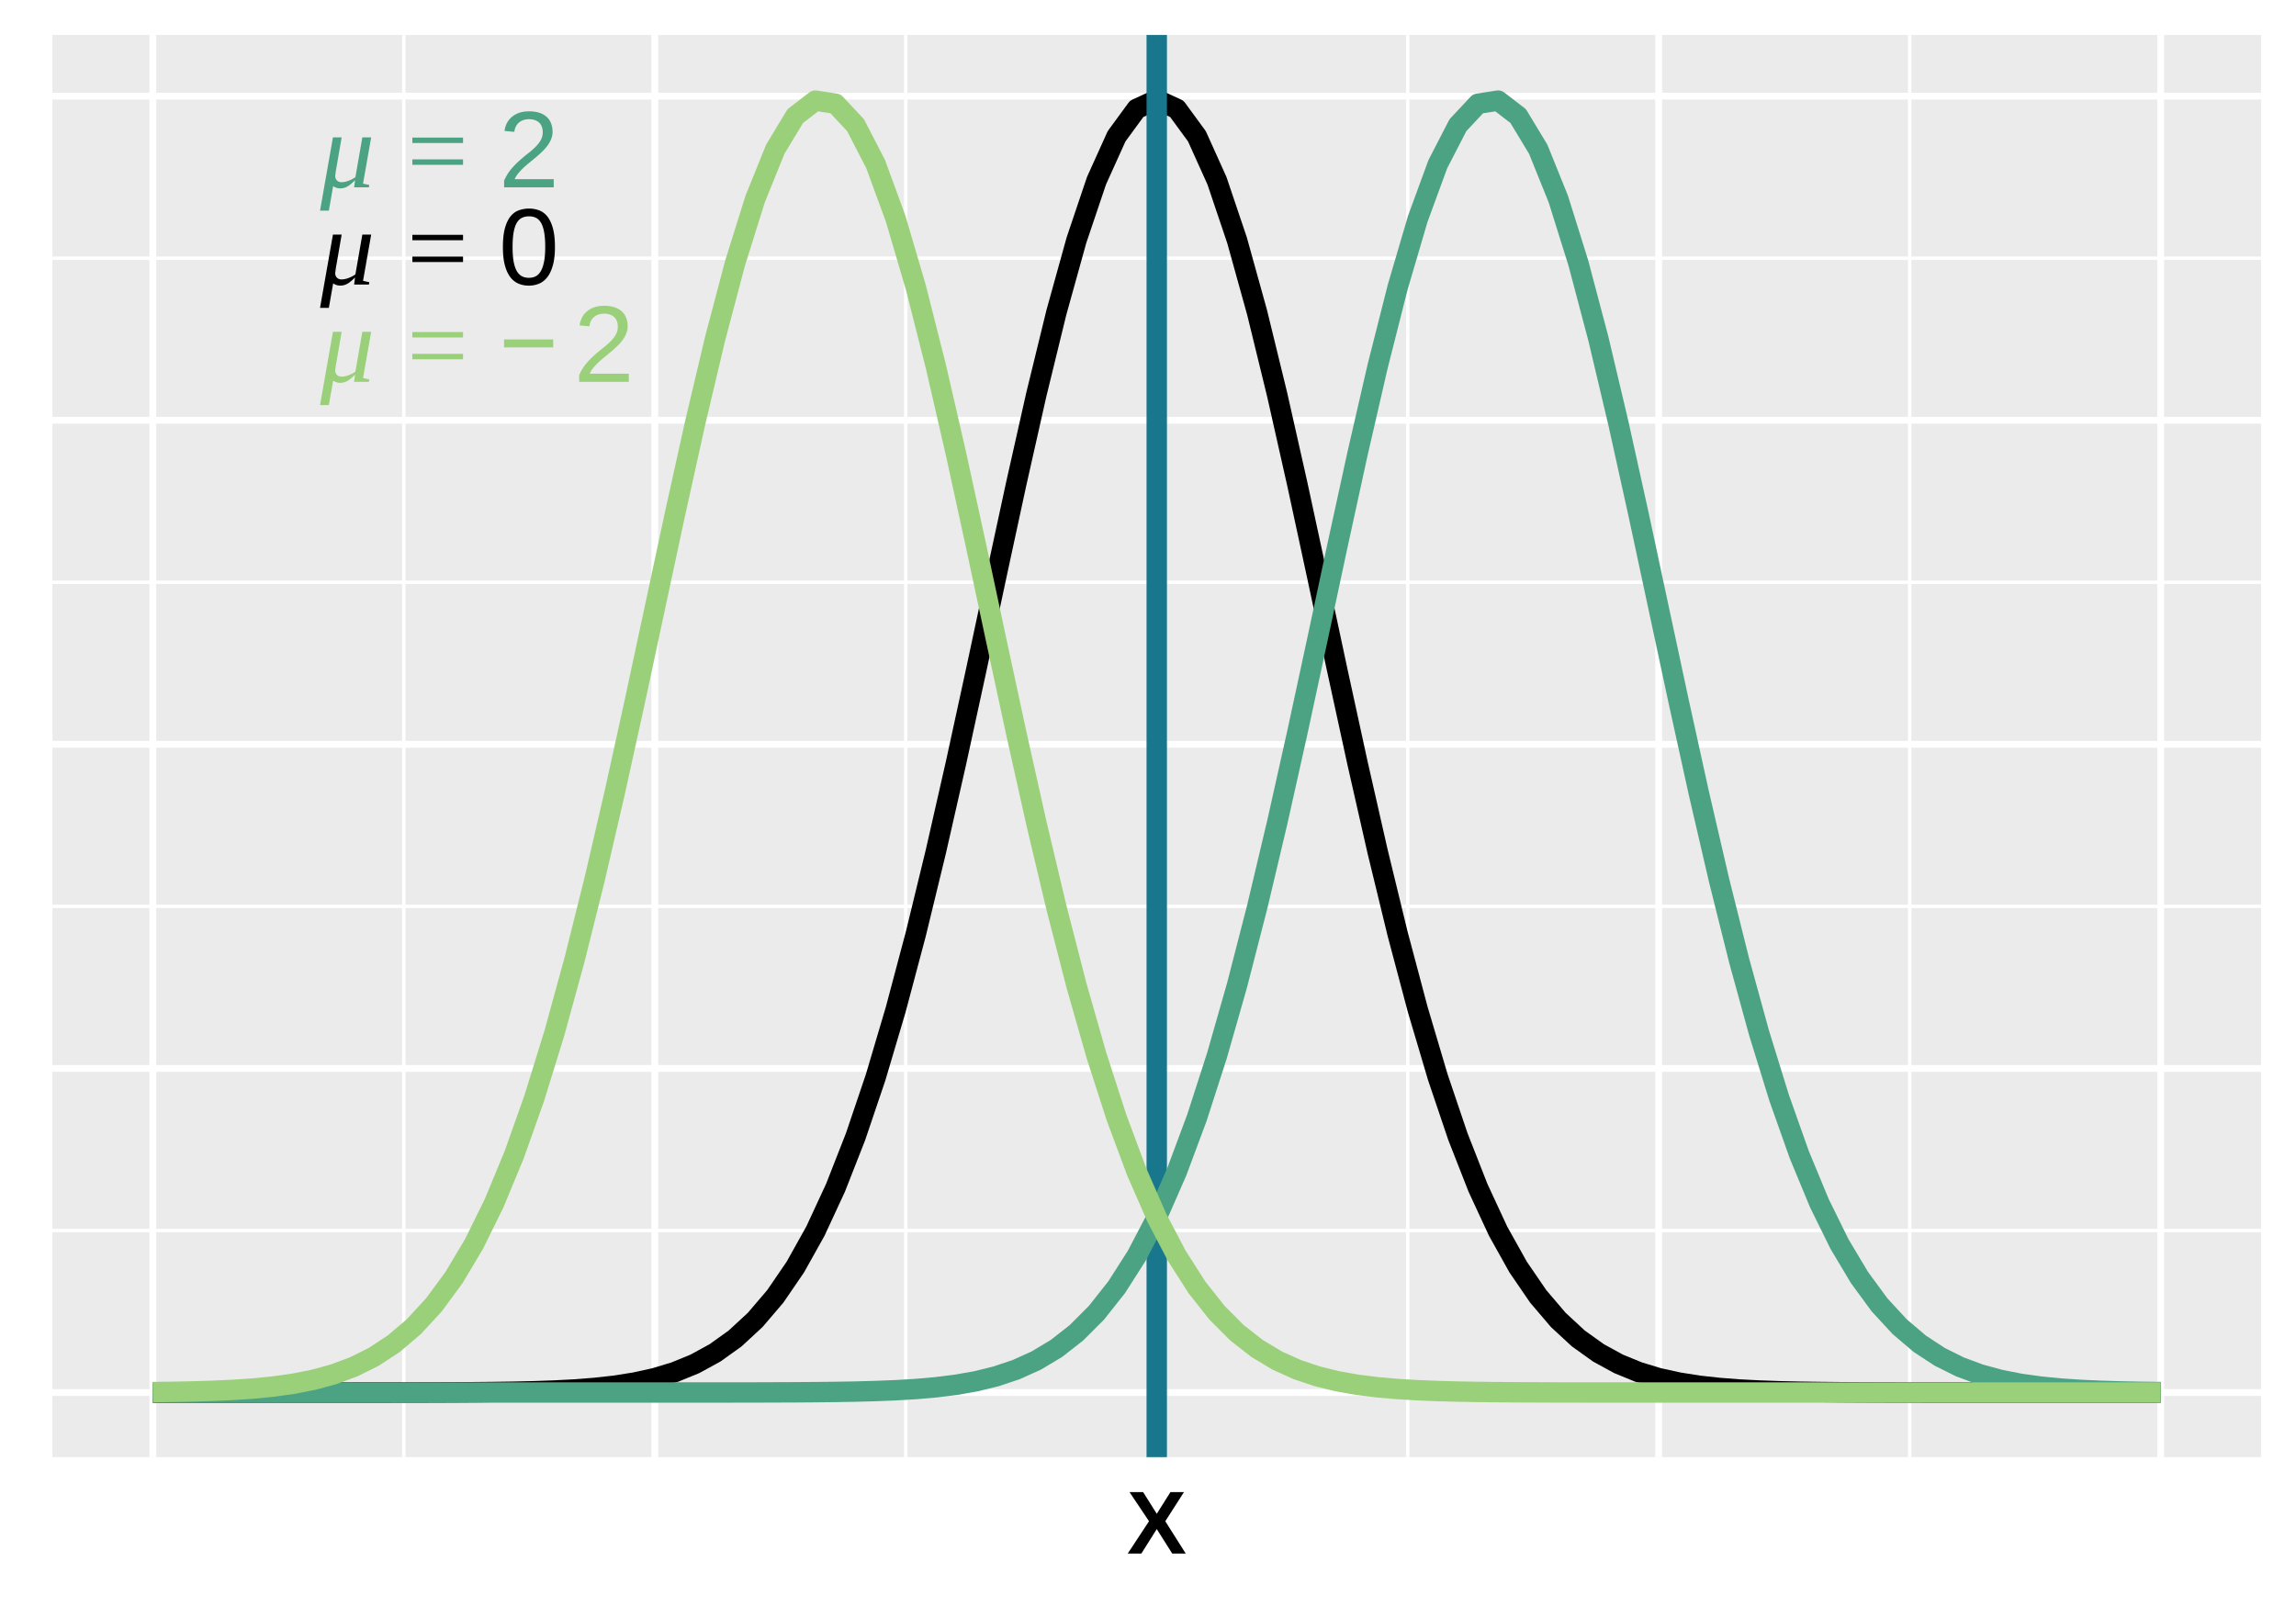 <?xml version="1.0" encoding="UTF-8"?>
<svg xmlns="http://www.w3.org/2000/svg" xmlns:xlink="http://www.w3.org/1999/xlink" width="360pt" height="252pt" viewBox="0 0 360 252" version="1.1">
<defs>
<clipPath id="clip1">
  <path d="M 8.219 5.48 L 354.52 5.48 L 354.52 228.504 L 8.219 228.504 Z M 8.219 5.48 "/>
</clipPath>
<clipPath id="clip2">
  <path d="M 8.219 192 L 354.52 192 L 354.52 194 L 8.219 194 Z M 8.219 192 "/>
</clipPath>
<clipPath id="clip3">
  <path d="M 8.219 141 L 354.52 141 L 354.52 143 L 8.219 143 Z M 8.219 141 "/>
</clipPath>
<clipPath id="clip4">
  <path d="M 8.219 91 L 354.52 91 L 354.52 92 L 8.219 92 Z M 8.219 91 "/>
</clipPath>
<clipPath id="clip5">
  <path d="M 8.219 40 L 354.52 40 L 354.52 41 L 8.219 41 Z M 8.219 40 "/>
</clipPath>
<clipPath id="clip6">
  <path d="M 63 5.48 L 64 5.48 L 64 228.504 L 63 228.504 Z M 63 5.48 "/>
</clipPath>
<clipPath id="clip7">
  <path d="M 141 5.48 L 143 5.48 L 143 228.504 L 141 228.504 Z M 141 5.48 "/>
</clipPath>
<clipPath id="clip8">
  <path d="M 220 5.48 L 221 5.48 L 221 228.504 L 220 228.504 Z M 220 5.48 "/>
</clipPath>
<clipPath id="clip9">
  <path d="M 299 5.48 L 300 5.48 L 300 228.504 L 299 228.504 Z M 299 5.48 "/>
</clipPath>
<clipPath id="clip10">
  <path d="M 8.219 217 L 354.52 217 L 354.52 219 L 8.219 219 Z M 8.219 217 "/>
</clipPath>
<clipPath id="clip11">
  <path d="M 8.219 167 L 354.52 167 L 354.52 169 L 8.219 169 Z M 8.219 167 "/>
</clipPath>
<clipPath id="clip12">
  <path d="M 8.219 116 L 354.52 116 L 354.52 118 L 8.219 118 Z M 8.219 116 "/>
</clipPath>
<clipPath id="clip13">
  <path d="M 8.219 65 L 354.52 65 L 354.52 67 L 8.219 67 Z M 8.219 65 "/>
</clipPath>
<clipPath id="clip14">
  <path d="M 8.219 14 L 354.52 14 L 354.52 16 L 8.219 16 Z M 8.219 14 "/>
</clipPath>
<clipPath id="clip15">
  <path d="M 23 5.48 L 25 5.48 L 25 228.504 L 23 228.504 Z M 23 5.48 "/>
</clipPath>
<clipPath id="clip16">
  <path d="M 102 5.48 L 104 5.48 L 104 228.504 L 102 228.504 Z M 102 5.48 "/>
</clipPath>
<clipPath id="clip17">
  <path d="M 180 5.48 L 182 5.48 L 182 228.504 L 180 228.504 Z M 180 5.48 "/>
</clipPath>
<clipPath id="clip18">
  <path d="M 259 5.48 L 261 5.48 L 261 228.504 L 259 228.504 Z M 259 5.48 "/>
</clipPath>
<clipPath id="clip19">
  <path d="M 338 5.48 L 340 5.48 L 340 228.504 L 338 228.504 Z M 338 5.48 "/>
</clipPath>
<clipPath id="clip20">
  <path d="M 179 5.48 L 183 5.48 L 183 228.504 L 179 228.504 Z M 179 5.48 "/>
</clipPath>
</defs>
<g id="surface289">
<rect x="0" y="0" width="360" height="252" style="fill:rgb(100%,100%,100%);fill-opacity:1;stroke:none;"/>
<rect x="0" y="0" width="360" height="252" style="fill:rgb(100%,100%,100%);fill-opacity:1;stroke:none;"/>
<path style="fill:none;stroke-width:1.067;stroke-linecap:round;stroke-linejoin:round;stroke:rgb(100%,100%,100%);stroke-opacity:1;stroke-miterlimit:10;" d="M 0 252 L 360 252 L 360 0 L 0 0 Z M 0 252 "/>
<g clip-path="url(#clip1)" clip-rule="nonzero">
<path style=" stroke:none;fill-rule:nonzero;fill:rgb(92.157%,92.157%,92.157%);fill-opacity:1;" d="M 8.219 228.504 L 354.52 228.504 L 354.52 5.48 L 8.219 5.48 Z M 8.219 228.504 "/>
</g>
<g clip-path="url(#clip2)" clip-rule="nonzero">
<path style="fill:none;stroke-width:0.533;stroke-linecap:butt;stroke-linejoin:round;stroke:rgb(100%,100%,100%);stroke-opacity:1;stroke-miterlimit:10;" d="M 8.219 192.957 L 354.52 192.957 "/>
</g>
<g clip-path="url(#clip3)" clip-rule="nonzero">
<path style="fill:none;stroke-width:0.533;stroke-linecap:butt;stroke-linejoin:round;stroke:rgb(100%,100%,100%);stroke-opacity:1;stroke-miterlimit:10;" d="M 8.219 142.133 L 354.52 142.133 "/>
</g>
<g clip-path="url(#clip4)" clip-rule="nonzero">
<path style="fill:none;stroke-width:0.533;stroke-linecap:butt;stroke-linejoin:round;stroke:rgb(100%,100%,100%);stroke-opacity:1;stroke-miterlimit:10;" d="M 8.219 91.312 L 354.52 91.312 "/>
</g>
<g clip-path="url(#clip5)" clip-rule="nonzero">
<path style="fill:none;stroke-width:0.533;stroke-linecap:butt;stroke-linejoin:round;stroke:rgb(100%,100%,100%);stroke-opacity:1;stroke-miterlimit:10;" d="M 8.219 40.492 L 354.52 40.492 "/>
</g>
<g clip-path="url(#clip6)" clip-rule="nonzero">
<path style="fill:none;stroke-width:0.533;stroke-linecap:butt;stroke-linejoin:round;stroke:rgb(100%,100%,100%);stroke-opacity:1;stroke-miterlimit:10;" d="M 63.312 228.504 L 63.312 5.48 "/>
</g>
<g clip-path="url(#clip7)" clip-rule="nonzero">
<path style="fill:none;stroke-width:0.533;stroke-linecap:butt;stroke-linejoin:round;stroke:rgb(100%,100%,100%);stroke-opacity:1;stroke-miterlimit:10;" d="M 142.016 228.504 L 142.016 5.48 "/>
</g>
<g clip-path="url(#clip8)" clip-rule="nonzero">
<path style="fill:none;stroke-width:0.533;stroke-linecap:butt;stroke-linejoin:round;stroke:rgb(100%,100%,100%);stroke-opacity:1;stroke-miterlimit:10;" d="M 220.723 228.504 L 220.723 5.48 "/>
</g>
<g clip-path="url(#clip9)" clip-rule="nonzero">
<path style="fill:none;stroke-width:0.533;stroke-linecap:butt;stroke-linejoin:round;stroke:rgb(100%,100%,100%);stroke-opacity:1;stroke-miterlimit:10;" d="M 299.426 228.504 L 299.426 5.48 "/>
</g>
<g clip-path="url(#clip10)" clip-rule="nonzero">
<path style="fill:none;stroke-width:1.067;stroke-linecap:butt;stroke-linejoin:round;stroke:rgb(100%,100%,100%);stroke-opacity:1;stroke-miterlimit:10;" d="M 8.219 218.367 L 354.52 218.367 "/>
</g>
<g clip-path="url(#clip11)" clip-rule="nonzero">
<path style="fill:none;stroke-width:1.067;stroke-linecap:butt;stroke-linejoin:round;stroke:rgb(100%,100%,100%);stroke-opacity:1;stroke-miterlimit:10;" d="M 8.219 167.543 L 354.52 167.543 "/>
</g>
<g clip-path="url(#clip12)" clip-rule="nonzero">
<path style="fill:none;stroke-width:1.067;stroke-linecap:butt;stroke-linejoin:round;stroke:rgb(100%,100%,100%);stroke-opacity:1;stroke-miterlimit:10;" d="M 8.219 116.723 L 354.52 116.723 "/>
</g>
<g clip-path="url(#clip13)" clip-rule="nonzero">
<path style="fill:none;stroke-width:1.067;stroke-linecap:butt;stroke-linejoin:round;stroke:rgb(100%,100%,100%);stroke-opacity:1;stroke-miterlimit:10;" d="M 8.219 65.902 L 354.52 65.902 "/>
</g>
<g clip-path="url(#clip14)" clip-rule="nonzero">
<path style="fill:none;stroke-width:1.067;stroke-linecap:butt;stroke-linejoin:round;stroke:rgb(100%,100%,100%);stroke-opacity:1;stroke-miterlimit:10;" d="M 8.219 15.078 L 354.52 15.078 "/>
</g>
<g clip-path="url(#clip15)" clip-rule="nonzero">
<path style="fill:none;stroke-width:1.067;stroke-linecap:butt;stroke-linejoin:round;stroke:rgb(100%,100%,100%);stroke-opacity:1;stroke-miterlimit:10;" d="M 23.961 228.504 L 23.961 5.48 "/>
</g>
<g clip-path="url(#clip16)" clip-rule="nonzero">
<path style="fill:none;stroke-width:1.067;stroke-linecap:butt;stroke-linejoin:round;stroke:rgb(100%,100%,100%);stroke-opacity:1;stroke-miterlimit:10;" d="M 102.664 228.504 L 102.664 5.48 "/>
</g>
<g clip-path="url(#clip17)" clip-rule="nonzero">
<path style="fill:none;stroke-width:1.067;stroke-linecap:butt;stroke-linejoin:round;stroke:rgb(100%,100%,100%);stroke-opacity:1;stroke-miterlimit:10;" d="M 181.371 228.504 L 181.371 5.48 "/>
</g>
<g clip-path="url(#clip18)" clip-rule="nonzero">
<path style="fill:none;stroke-width:1.067;stroke-linecap:butt;stroke-linejoin:round;stroke:rgb(100%,100%,100%);stroke-opacity:1;stroke-miterlimit:10;" d="M 260.074 228.504 L 260.074 5.48 "/>
</g>
<g clip-path="url(#clip19)" clip-rule="nonzero">
<path style="fill:none;stroke-width:1.067;stroke-linecap:butt;stroke-linejoin:round;stroke:rgb(100%,100%,100%);stroke-opacity:1;stroke-miterlimit:10;" d="M 338.781 228.504 L 338.781 5.48 "/>
</g>
<path style="fill:none;stroke-width:3.201;stroke-linecap:butt;stroke-linejoin:round;stroke:rgb(0%,0%,0%);stroke-opacity:1;stroke-miterlimit:10;" d="M 23.961 218.367 L 52.293 218.367 L 55.441 218.363 L 58.59 218.363 L 64.887 218.355 L 68.035 218.348 L 71.184 218.336 L 74.332 218.316 L 77.48 218.285 L 80.629 218.238 L 83.777 218.168 L 86.926 218.055 L 90.07 217.891 L 93.219 217.648 L 96.367 217.301 L 99.516 216.805 L 102.664 216.113 L 105.812 215.16 L 108.961 213.871 L 112.109 212.148 L 115.258 209.895 L 118.406 206.984 L 121.555 203.297 L 124.703 198.695 L 127.852 193.059 L 131 186.27 L 134.148 178.242 L 137.297 168.926 L 140.441 158.316 L 143.59 146.473 L 146.738 133.527 L 149.887 119.676 L 153.035 105.211 L 156.184 90.477 L 159.332 75.891 L 162.48 61.91 L 165.629 49.016 L 168.777 37.68 L 171.926 28.34 L 175.074 21.371 L 178.223 17.07 L 181.371 15.617 L 184.52 17.07 L 187.668 21.371 L 190.812 28.34 L 193.961 37.68 L 197.109 49.016 L 200.258 61.91 L 203.406 75.891 L 206.555 90.477 L 209.703 105.211 L 212.852 119.676 L 216 133.527 L 219.148 146.473 L 222.297 158.316 L 225.445 168.926 L 228.594 178.242 L 231.742 186.27 L 234.891 193.059 L 238.039 198.695 L 241.188 203.297 L 244.332 206.984 L 247.48 209.895 L 250.629 212.148 L 253.777 213.871 L 256.926 215.16 L 260.074 216.113 L 263.223 216.805 L 266.371 217.301 L 269.52 217.648 L 272.668 217.891 L 275.816 218.055 L 278.965 218.168 L 282.113 218.238 L 285.262 218.285 L 288.41 218.316 L 291.559 218.336 L 294.703 218.348 L 297.852 218.355 L 304.148 218.363 L 307.297 218.363 L 310.445 218.367 L 338.781 218.367 "/>
<g clip-path="url(#clip20)" clip-rule="nonzero">
<path style="fill:none;stroke-width:3.201;stroke-linecap:butt;stroke-linejoin:round;stroke:rgb(9.412%,46.667%,54.902%);stroke-opacity:1;stroke-miterlimit:10;" d="M 181.371 228.504 L 181.371 5.48 "/>
</g>
<path style="fill:none;stroke-width:3.201;stroke-linecap:butt;stroke-linejoin:round;stroke:rgb(29.804%,63.922%,51.765%);stroke-opacity:1;stroke-miterlimit:10;" d="M 23.961 218.367 L 102.664 218.367 L 105.812 218.363 L 112.109 218.363 L 118.406 218.355 L 124.703 218.332 L 127.852 218.309 L 131 218.273 L 134.148 218.219 L 137.297 218.133 L 140.441 218.008 L 143.59 217.82 L 146.738 217.547 L 149.887 217.156 L 153.035 216.602 L 156.184 215.828 L 159.332 214.773 L 162.48 213.352 L 165.629 211.465 L 168.777 209.004 L 171.926 205.848 L 175.074 201.871 L 178.223 196.938 L 181.371 190.926 L 184.52 183.734 L 187.668 175.281 L 190.812 165.531 L 193.961 154.5 L 197.109 142.273 L 200.258 128.996 L 203.406 114.906 L 206.555 100.309 L 209.703 85.574 L 212.852 71.141 L 216 57.469 L 219.148 45.039 L 222.297 34.324 L 225.445 25.738 L 228.594 19.633 L 231.742 16.266 L 234.891 15.777 L 238.039 18.195 L 241.188 23.41 L 244.332 31.203 L 247.48 41.258 L 250.629 53.164 L 253.777 66.473 L 256.926 80.707 L 263.223 110.082 L 266.371 124.379 L 269.52 137.953 L 272.668 150.551 L 275.816 161.996 L 278.965 172.176 L 282.113 181.059 L 285.262 188.664 L 288.41 195.059 L 291.559 200.336 L 294.703 204.621 L 297.852 208.035 L 301 210.715 L 304.148 212.777 L 307.297 214.344 L 310.445 215.512 L 313.594 216.371 L 316.742 216.992 L 319.891 217.43 L 323.039 217.742 L 326.188 217.953 L 329.336 218.098 L 332.484 218.195 L 335.633 218.258 L 338.781 218.297 "/>
<path style="fill:none;stroke-width:3.201;stroke-linecap:butt;stroke-linejoin:round;stroke:rgb(60.392%,81.569%,47.451%);stroke-opacity:1;stroke-miterlimit:10;" d="M 23.961 218.297 L 27.109 218.258 L 30.258 218.195 L 33.406 218.098 L 36.555 217.953 L 39.699 217.742 L 42.848 217.43 L 45.996 216.992 L 49.145 216.371 L 52.293 215.512 L 55.441 214.344 L 58.59 212.777 L 61.738 210.715 L 64.887 208.035 L 68.035 204.621 L 71.184 200.336 L 74.332 195.059 L 77.48 188.664 L 80.629 181.059 L 83.777 172.176 L 86.926 161.996 L 90.07 150.551 L 93.219 137.953 L 96.367 124.379 L 99.516 110.082 L 105.812 80.707 L 108.961 66.473 L 112.109 53.164 L 115.258 41.258 L 118.406 31.203 L 121.555 23.41 L 124.703 18.195 L 127.852 15.777 L 131 16.266 L 134.148 19.633 L 137.297 25.738 L 140.441 34.324 L 143.59 45.039 L 146.738 57.469 L 149.887 71.141 L 153.035 85.574 L 156.184 100.309 L 159.332 114.906 L 162.48 128.996 L 165.629 142.273 L 168.777 154.5 L 171.926 165.531 L 175.074 175.281 L 178.223 183.734 L 181.371 190.926 L 184.52 196.938 L 187.668 201.871 L 190.812 205.848 L 193.961 209.004 L 197.109 211.465 L 200.258 213.352 L 203.406 214.773 L 206.555 215.828 L 209.703 216.602 L 212.852 217.156 L 216 217.547 L 219.148 217.82 L 222.297 218.008 L 225.445 218.133 L 228.594 218.219 L 231.742 218.273 L 234.891 218.309 L 238.039 218.332 L 241.188 218.344 L 244.332 218.355 L 250.629 218.363 L 256.926 218.363 L 260.074 218.367 L 338.781 218.367 "/>
<path style=" stroke:none;fill-rule:nonzero;fill:rgb(60.392%,81.569%,47.451%);fill-opacity:1;" d="M 52.203 52.035 L 53.57 52.035 L 52.77 56.672 L 52.762 56.727 L 52.754 56.758 L 52.75 56.789 L 52.727 56.895 L 52.703 57.012 L 52.699 57.055 L 52.691 57.098 L 52.684 57.137 L 52.676 57.18 L 52.672 57.223 L 52.656 57.309 L 52.652 57.352 L 52.637 57.438 L 52.629 57.523 L 52.621 57.566 L 52.617 57.605 L 52.613 57.648 L 52.609 57.688 L 52.602 57.727 L 52.598 57.77 L 52.594 57.809 L 52.586 57.848 L 52.582 57.883 L 52.578 57.914 L 52.574 57.949 L 52.57 57.977 L 52.57 58.008 L 52.566 58.031 L 52.566 58.059 L 52.562 58.082 L 52.562 58.16 L 52.566 58.195 L 52.57 58.234 L 52.578 58.305 L 52.586 58.344 L 52.594 58.379 L 52.605 58.41 L 52.629 58.48 L 52.645 58.512 L 52.656 58.543 L 52.676 58.578 L 52.691 58.605 L 52.73 58.668 L 52.75 58.695 L 52.773 58.727 L 52.82 58.781 L 52.848 58.805 L 52.875 58.832 L 52.902 58.855 L 52.93 58.875 L 52.961 58.898 L 53.023 58.938 L 53.059 58.957 L 53.129 58.988 L 53.168 59.004 L 53.203 59.016 L 53.242 59.027 L 53.281 59.035 L 53.324 59.043 L 53.363 59.051 L 53.492 59.062 L 53.641 59.062 L 53.746 59.055 L 53.852 59.043 L 53.961 59.027 L 54.07 59.008 L 54.18 58.984 L 54.289 58.957 L 54.402 58.926 L 54.629 58.848 L 54.746 58.801 L 54.859 58.754 L 55.086 58.652 L 55.195 58.598 L 55.305 58.539 L 55.516 58.414 L 55.621 58.348 L 55.723 58.277 L 56.812 52.035 L 58.199 52.035 L 56.922 59.289 L 57.906 59.496 L 57.84 59.871 L 55.523 59.871 L 55.672 58.754 L 55.609 58.816 L 55.484 58.934 L 55.426 58.992 L 55.367 59.047 L 55.305 59.102 L 55.25 59.152 L 55.191 59.207 L 55.137 59.254 L 55.078 59.305 L 55.023 59.352 L 54.859 59.48 L 54.805 59.52 L 54.75 59.562 L 54.695 59.598 L 54.641 59.637 L 54.586 59.672 L 54.422 59.766 L 54.312 59.82 L 54.258 59.844 L 54.199 59.867 L 54.145 59.891 L 54.086 59.91 L 54.031 59.93 L 53.914 59.961 L 53.852 59.977 L 53.727 60 L 53.602 60.016 L 53.535 60.023 L 53.469 60.027 L 53.398 60.027 L 53.328 60.031 L 53.262 60.027 L 53.195 60.027 L 53.133 60.02 L 53.066 60.016 L 53.008 60.004 L 52.945 59.992 L 52.887 59.98 L 52.832 59.965 L 52.773 59.949 L 52.723 59.93 L 52.668 59.91 L 52.617 59.891 L 52.465 59.82 L 52.371 59.766 L 52.324 59.734 L 52.238 59.672 L 51.562 63.523 L 50.18 63.523 Z M 52.203 52.035 "/>
<path style=" stroke:none;fill-rule:nonzero;fill:rgb(60.392%,81.569%,47.451%);fill-opacity:1;" d="M 72.602 55.488 L 72.602 56.336 L 64.656 56.336 L 64.656 55.488 Z M 72.602 52.07 L 72.602 52.918 L 64.656 52.918 L 64.656 52.07 Z M 72.602 52.07 "/>
<path style=" stroke:none;fill-rule:nonzero;fill:rgb(60.392%,81.569%,47.451%);fill-opacity:1;" d="M 79.035 54.477 L 79.035 53.227 L 86.738 53.227 L 86.738 54.477 Z M 79.035 54.477 "/>
<path style=" stroke:none;fill-rule:nonzero;fill:rgb(60.392%,81.569%,47.451%);fill-opacity:1;" d="M 90.816 59.871 L 90.816 58.812 L 90.902 58.621 L 90.992 58.434 L 91.086 58.25 L 91.188 58.07 L 91.289 57.895 L 91.391 57.727 L 91.5 57.562 L 91.613 57.402 L 91.73 57.246 L 91.852 57.094 L 91.973 56.945 L 92.098 56.801 L 92.227 56.66 L 92.352 56.52 L 92.48 56.383 L 92.609 56.25 L 92.742 56.117 L 93.008 55.867 L 93.141 55.746 L 93.277 55.625 L 93.41 55.504 L 93.547 55.387 L 93.945 55.047 L 94.078 54.938 L 94.211 54.832 L 94.344 54.723 L 94.477 54.621 L 94.609 54.516 L 94.738 54.414 L 94.863 54.309 L 94.988 54.207 L 95.109 54.102 L 95.227 54 L 95.344 53.895 L 95.457 53.793 L 95.566 53.691 L 95.676 53.586 L 95.883 53.379 L 95.977 53.273 L 96.07 53.164 L 96.156 53.059 L 96.242 52.949 L 96.32 52.84 L 96.395 52.727 L 96.469 52.617 L 96.535 52.504 L 96.598 52.387 L 96.656 52.27 L 96.703 52.148 L 96.746 52.023 L 96.785 51.898 L 96.816 51.77 L 96.84 51.637 L 96.855 51.5 L 96.863 51.359 L 96.867 51.219 L 96.867 51.121 L 96.863 51.023 L 96.855 50.93 L 96.832 50.75 L 96.793 50.578 L 96.773 50.5 L 96.746 50.418 L 96.719 50.344 L 96.688 50.27 L 96.652 50.195 L 96.617 50.125 L 96.578 50.059 L 96.535 49.992 L 96.441 49.867 L 96.391 49.809 L 96.34 49.754 L 96.285 49.703 L 96.227 49.652 L 96.168 49.605 L 96.105 49.559 L 96.039 49.516 L 95.973 49.477 L 95.832 49.406 L 95.758 49.375 L 95.68 49.344 L 95.602 49.316 L 95.523 49.293 L 95.441 49.27 L 95.359 49.25 L 95.188 49.219 L 95.008 49.195 L 94.727 49.184 L 94.547 49.191 L 94.461 49.195 L 94.375 49.203 L 94.289 49.215 L 94.203 49.23 L 94.121 49.246 L 93.957 49.285 L 93.875 49.309 L 93.797 49.336 L 93.723 49.363 L 93.648 49.395 L 93.574 49.43 L 93.504 49.465 L 93.434 49.504 L 93.301 49.59 L 93.176 49.684 L 93.113 49.734 L 93.055 49.789 L 92.945 49.906 L 92.895 49.965 L 92.844 50.031 L 92.75 50.164 L 92.707 50.238 L 92.668 50.309 L 92.629 50.387 L 92.594 50.461 L 92.562 50.543 L 92.508 50.707 L 92.484 50.797 L 92.445 50.977 L 92.43 51.07 L 92.418 51.168 L 90.883 51.027 L 90.898 50.902 L 90.945 50.652 L 90.977 50.531 L 91.008 50.414 L 91.047 50.293 L 91.086 50.176 L 91.18 49.949 L 91.234 49.836 L 91.289 49.727 L 91.352 49.617 L 91.418 49.512 L 91.488 49.41 L 91.559 49.312 L 91.637 49.215 L 91.719 49.121 L 91.805 49.031 L 91.992 48.859 L 92.09 48.777 L 92.191 48.695 L 92.301 48.621 L 92.41 48.551 L 92.523 48.48 L 92.641 48.414 L 92.762 48.355 L 92.887 48.297 L 93.016 48.242 L 93.148 48.191 L 93.289 48.148 L 93.434 48.105 L 93.578 48.07 L 93.73 48.039 L 93.887 48.012 L 94.047 47.988 L 94.211 47.973 L 94.379 47.961 L 94.551 47.953 L 94.898 47.953 L 95.234 47.969 L 95.395 47.984 L 95.555 48.004 L 95.707 48.027 L 95.855 48.055 L 96.004 48.086 L 96.145 48.121 L 96.285 48.16 L 96.418 48.203 L 96.551 48.25 L 96.676 48.301 L 96.797 48.359 L 96.914 48.418 L 97.027 48.48 L 97.137 48.551 L 97.238 48.621 L 97.34 48.695 L 97.527 48.859 L 97.617 48.949 L 97.699 49.039 L 97.777 49.133 L 97.855 49.234 L 97.926 49.336 L 97.988 49.441 L 98.051 49.551 L 98.109 49.668 L 98.16 49.785 L 98.207 49.906 L 98.25 50.031 L 98.289 50.16 L 98.32 50.293 L 98.348 50.43 L 98.371 50.57 L 98.387 50.715 L 98.398 50.863 L 98.406 51.016 L 98.41 51.168 L 98.402 51.402 L 98.391 51.52 L 98.375 51.633 L 98.355 51.746 L 98.332 51.859 L 98.305 51.969 L 98.234 52.188 L 98.195 52.293 L 98.148 52.398 L 98.105 52.504 L 98.004 52.715 L 97.949 52.816 L 97.891 52.918 L 97.828 53.016 L 97.766 53.117 L 97.625 53.312 L 97.555 53.406 L 97.48 53.504 L 97.406 53.598 L 97.328 53.691 L 97.164 53.879 L 97.078 53.973 L 96.992 54.062 L 96.902 54.156 L 96.621 54.426 L 96.527 54.512 L 96.332 54.691 L 96.234 54.777 L 96.137 54.867 L 96.035 54.953 L 95.938 55.043 L 95.734 55.215 L 95.629 55.297 L 95.324 55.555 L 95.223 55.637 L 95.117 55.723 L 94.914 55.895 L 94.809 55.98 L 94.605 56.145 L 94.504 56.23 L 94.406 56.312 L 94.309 56.398 L 94.211 56.48 L 94.113 56.566 L 94.02 56.652 L 93.926 56.734 L 93.832 56.82 L 93.746 56.906 L 93.656 56.992 L 93.57 57.078 L 93.406 57.25 L 93.25 57.422 L 93.172 57.512 L 93.098 57.598 L 93.023 57.688 L 92.957 57.773 L 92.887 57.863 L 92.824 57.953 L 92.766 58.039 L 92.707 58.133 L 92.652 58.223 L 92.602 58.316 L 92.555 58.406 L 92.508 58.5 L 92.465 58.598 L 98.594 58.598 L 98.594 59.871 Z M 90.816 59.871 "/>
<path style=" stroke:none;fill-rule:nonzero;fill:rgb(0%,0%,0%);fill-opacity:1;" d="M 52.203 36.789 L 53.57 36.789 L 52.77 41.426 L 52.762 41.48 L 52.754 41.512 L 52.75 41.543 L 52.742 41.574 L 52.734 41.609 L 52.727 41.648 L 52.719 41.684 L 52.711 41.727 L 52.703 41.766 L 52.699 41.809 L 52.691 41.848 L 52.676 41.934 L 52.672 41.977 L 52.656 42.062 L 52.652 42.105 L 52.637 42.191 L 52.629 42.277 L 52.621 42.32 L 52.617 42.359 L 52.613 42.402 L 52.609 42.441 L 52.602 42.48 L 52.598 42.523 L 52.594 42.562 L 52.586 42.598 L 52.582 42.637 L 52.57 42.73 L 52.57 42.758 L 52.566 42.785 L 52.566 42.812 L 52.562 42.832 L 52.562 42.914 L 52.566 42.949 L 52.57 42.988 L 52.578 43.059 L 52.594 43.129 L 52.629 43.234 L 52.645 43.266 L 52.656 43.297 L 52.676 43.328 L 52.691 43.359 L 52.73 43.422 L 52.75 43.449 L 52.82 43.531 L 52.848 43.559 L 52.875 43.582 L 52.902 43.609 L 52.93 43.629 L 52.961 43.652 L 53.023 43.691 L 53.059 43.707 L 53.094 43.727 L 53.129 43.742 L 53.168 43.754 L 53.203 43.77 L 53.242 43.781 L 53.281 43.789 L 53.324 43.797 L 53.363 43.805 L 53.492 43.816 L 53.539 43.816 L 53.641 43.812 L 53.746 43.809 L 53.852 43.797 L 53.961 43.781 L 54.07 43.762 L 54.18 43.738 L 54.289 43.711 L 54.516 43.641 L 54.629 43.598 L 54.746 43.555 L 54.859 43.508 L 55.086 43.406 L 55.195 43.348 L 55.305 43.293 L 55.516 43.168 L 55.621 43.102 L 55.723 43.031 L 56.812 36.789 L 58.199 36.789 L 56.922 44.043 L 57.906 44.25 L 57.84 44.625 L 55.523 44.625 L 55.672 43.508 L 55.609 43.57 L 55.484 43.688 L 55.426 43.742 L 55.367 43.801 L 55.305 43.855 L 55.25 43.906 L 55.191 43.957 L 55.137 44.008 L 55.078 44.059 L 55.023 44.105 L 54.859 44.234 L 54.641 44.391 L 54.586 44.426 L 54.422 44.52 L 54.312 44.574 L 54.258 44.598 L 54.199 44.621 L 54.145 44.645 L 54.086 44.664 L 54.031 44.684 L 53.914 44.715 L 53.852 44.73 L 53.727 44.754 L 53.602 44.77 L 53.535 44.777 L 53.469 44.781 L 53.262 44.781 L 53.195 44.777 L 53.133 44.773 L 53.066 44.766 L 53.008 44.758 L 52.945 44.746 L 52.887 44.734 L 52.832 44.719 L 52.773 44.703 L 52.723 44.684 L 52.668 44.664 L 52.617 44.645 L 52.465 44.574 L 52.371 44.52 L 52.324 44.488 L 52.238 44.426 L 51.562 48.277 L 50.18 48.277 Z M 52.203 36.789 "/>
<path style=" stroke:none;fill-rule:nonzero;fill:rgb(0%,0%,0%);fill-opacity:1;" d="M 72.602 40.238 L 72.602 41.09 L 64.656 41.09 L 64.656 40.238 Z M 72.602 36.824 L 72.602 37.672 L 64.656 37.672 L 64.656 36.824 Z M 72.602 36.824 "/>
<path style=" stroke:none;fill-rule:nonzero;fill:rgb(0%,0%,0%);fill-opacity:1;" d="M 87.012 38.75 L 87.008 39.082 L 87 39.402 L 86.984 39.715 L 86.961 40.016 L 86.93 40.309 L 86.895 40.586 L 86.852 40.855 L 86.805 41.113 L 86.75 41.363 L 86.688 41.598 L 86.621 41.824 L 86.551 42.043 L 86.477 42.25 L 86.395 42.449 L 86.309 42.641 L 86.219 42.824 L 86.125 42.996 L 86.027 43.16 L 85.922 43.32 L 85.812 43.465 L 85.699 43.605 L 85.582 43.734 L 85.465 43.855 L 85.34 43.969 L 85.211 44.074 L 85.078 44.172 L 84.945 44.262 L 84.805 44.344 L 84.66 44.418 L 84.512 44.484 L 84.359 44.543 L 84.207 44.594 L 84.051 44.641 L 83.895 44.68 L 83.738 44.715 L 83.574 44.742 L 83.414 44.766 L 83.246 44.777 L 83.082 44.789 L 82.91 44.793 L 82.742 44.789 L 82.406 44.766 L 82.242 44.742 L 82.082 44.715 L 81.922 44.68 L 81.766 44.641 L 81.613 44.594 L 81.461 44.543 L 81.312 44.484 L 81.164 44.418 L 81.023 44.344 L 80.883 44.262 L 80.746 44.172 L 80.617 44.074 L 80.488 43.969 L 80.367 43.855 L 80.246 43.734 L 80.129 43.605 L 80.02 43.465 L 79.914 43.32 L 79.812 43.164 L 79.715 43 L 79.621 42.828 L 79.531 42.648 L 79.449 42.457 L 79.371 42.258 L 79.297 42.051 L 79.227 41.832 L 79.16 41.605 L 79.102 41.371 L 79.051 41.121 L 79.004 40.863 L 78.961 40.594 L 78.93 40.312 L 78.902 40.023 L 78.879 39.719 L 78.863 39.406 L 78.855 39.082 L 78.852 38.75 L 78.855 38.398 L 78.863 38.062 L 78.879 37.738 L 78.902 37.426 L 78.93 37.125 L 78.961 36.84 L 79.004 36.566 L 79.051 36.301 L 79.102 36.051 L 79.16 35.812 L 79.227 35.586 L 79.297 35.367 L 79.371 35.156 L 79.449 34.957 L 79.535 34.766 L 79.625 34.586 L 79.719 34.414 L 79.816 34.25 L 79.918 34.098 L 80.027 33.953 L 80.141 33.82 L 80.254 33.695 L 80.375 33.578 L 80.5 33.469 L 80.629 33.367 L 80.758 33.273 L 80.895 33.191 L 81.035 33.113 L 81.18 33.047 L 81.328 32.988 L 81.48 32.934 L 81.633 32.887 L 81.789 32.844 L 81.949 32.809 L 82.109 32.777 L 82.277 32.75 L 82.441 32.73 L 82.613 32.715 L 82.785 32.707 L 82.961 32.703 L 83.129 32.707 L 83.293 32.715 L 83.457 32.73 L 83.617 32.75 L 83.777 32.777 L 83.934 32.809 L 84.086 32.844 L 84.238 32.887 L 84.391 32.934 L 84.535 32.988 L 84.684 33.047 L 84.824 33.113 L 84.965 33.191 L 85.098 33.273 L 85.23 33.367 L 85.359 33.469 L 85.48 33.578 L 85.602 33.695 L 85.715 33.82 L 85.828 33.953 L 85.938 34.098 L 86.039 34.25 L 86.137 34.414 L 86.23 34.586 L 86.32 34.766 L 86.406 34.957 L 86.484 35.156 L 86.559 35.367 L 86.629 35.586 L 86.695 35.812 L 86.754 36.051 L 86.809 36.301 L 86.855 36.566 L 86.898 36.84 L 86.934 37.125 L 86.961 37.426 L 86.984 37.738 L 87 38.062 L 87.008 38.398 Z M 85.488 38.75 L 85.484 38.473 L 85.48 38.207 L 85.473 37.949 L 85.461 37.703 L 85.445 37.465 L 85.426 37.238 L 85.406 37.02 L 85.379 36.812 L 85.352 36.613 L 85.32 36.422 L 85.285 36.238 L 85.246 36.062 L 85.207 35.898 L 85.16 35.738 L 85.113 35.586 L 85.062 35.441 L 85.008 35.305 L 84.953 35.176 L 84.891 35.051 L 84.828 34.938 L 84.762 34.832 L 84.691 34.73 L 84.621 34.633 L 84.543 34.547 L 84.465 34.465 L 84.383 34.387 L 84.301 34.32 L 84.211 34.258 L 84.121 34.203 L 83.934 34.109 L 83.836 34.07 L 83.734 34.035 L 83.633 34.004 L 83.527 33.98 L 83.422 33.961 L 83.309 33.941 L 83.195 33.93 L 82.961 33.922 L 82.836 33.926 L 82.715 33.93 L 82.594 33.941 L 82.477 33.961 L 82.363 33.98 L 82.254 34.004 L 82.148 34.035 L 82.043 34.07 L 81.941 34.109 L 81.844 34.156 L 81.75 34.203 L 81.656 34.262 L 81.566 34.324 L 81.48 34.395 L 81.398 34.469 L 81.316 34.551 L 81.242 34.641 L 81.168 34.738 L 81.094 34.84 L 81.027 34.945 L 80.965 35.062 L 80.902 35.184 L 80.848 35.312 L 80.793 35.449 L 80.742 35.594 L 80.695 35.746 L 80.648 35.906 L 80.609 36.074 L 80.57 36.246 L 80.535 36.43 L 80.504 36.621 L 80.477 36.82 L 80.449 37.027 L 80.43 37.246 L 80.41 37.473 L 80.395 37.711 L 80.383 37.953 L 80.375 38.211 L 80.371 38.473 L 80.367 38.75 L 80.371 39.016 L 80.375 39.27 L 80.383 39.52 L 80.395 39.762 L 80.41 39.992 L 80.43 40.215 L 80.449 40.43 L 80.477 40.637 L 80.504 40.836 L 80.535 41.023 L 80.57 41.207 L 80.613 41.379 L 80.652 41.547 L 80.699 41.707 L 80.746 41.859 L 80.801 42.004 L 80.855 42.145 L 80.91 42.273 L 80.973 42.398 L 81.035 42.516 L 81.105 42.625 L 81.176 42.727 L 81.25 42.824 L 81.324 42.914 L 81.406 42.996 L 81.488 43.074 L 81.57 43.148 L 81.66 43.211 L 81.75 43.27 L 81.844 43.324 L 81.941 43.371 L 82.039 43.41 L 82.141 43.449 L 82.246 43.48 L 82.352 43.504 L 82.461 43.527 L 82.574 43.543 L 82.691 43.555 L 82.809 43.562 L 82.93 43.566 L 83.047 43.562 L 83.16 43.555 L 83.273 43.543 L 83.383 43.527 L 83.492 43.504 L 83.598 43.48 L 83.699 43.449 L 83.801 43.41 L 83.898 43.371 L 83.996 43.324 L 84.09 43.27 L 84.18 43.211 L 84.266 43.148 L 84.352 43.074 L 84.434 42.996 L 84.512 42.914 L 84.586 42.824 L 84.66 42.727 L 84.727 42.625 L 84.797 42.516 L 84.859 42.398 L 84.922 42.273 L 84.98 42.145 L 85.035 42.004 L 85.09 41.859 L 85.137 41.707 L 85.184 41.547 L 85.227 41.379 L 85.266 41.207 L 85.305 41.023 L 85.34 40.836 L 85.371 40.637 L 85.398 40.43 L 85.422 40.215 L 85.441 39.992 L 85.457 39.762 L 85.469 39.52 L 85.48 39.27 L 85.484 39.016 Z M 85.488 38.75 "/>
<path style=" stroke:none;fill-rule:nonzero;fill:rgb(29.804%,63.922%,51.765%);fill-opacity:1;" d="M 52.203 21.543 L 53.57 21.543 L 52.77 26.176 L 52.766 26.203 L 52.762 26.234 L 52.754 26.266 L 52.75 26.297 L 52.742 26.328 L 52.734 26.363 L 52.727 26.402 L 52.719 26.438 L 52.711 26.477 L 52.703 26.52 L 52.699 26.562 L 52.691 26.602 L 52.676 26.688 L 52.672 26.73 L 52.656 26.816 L 52.652 26.859 L 52.637 26.945 L 52.629 27.031 L 52.621 27.07 L 52.613 27.156 L 52.609 27.195 L 52.602 27.234 L 52.594 27.312 L 52.586 27.352 L 52.578 27.422 L 52.57 27.484 L 52.57 27.512 L 52.566 27.539 L 52.566 27.566 L 52.562 27.586 L 52.562 27.664 L 52.57 27.742 L 52.578 27.812 L 52.594 27.883 L 52.617 27.953 L 52.629 27.984 L 52.645 28.02 L 52.656 28.051 L 52.676 28.082 L 52.691 28.113 L 52.73 28.176 L 52.75 28.203 L 52.82 28.285 L 52.848 28.312 L 52.93 28.383 L 52.961 28.406 L 53.023 28.445 L 53.059 28.461 L 53.094 28.48 L 53.129 28.496 L 53.168 28.508 L 53.203 28.523 L 53.242 28.531 L 53.281 28.543 L 53.324 28.551 L 53.363 28.559 L 53.492 28.57 L 53.539 28.57 L 53.641 28.566 L 53.746 28.562 L 53.852 28.551 L 53.961 28.535 L 54.07 28.516 L 54.18 28.492 L 54.289 28.465 L 54.516 28.395 L 54.629 28.352 L 54.746 28.309 L 54.859 28.262 L 55.086 28.16 L 55.305 28.043 L 55.41 27.984 L 55.516 27.922 L 55.621 27.855 L 55.723 27.785 L 56.812 21.543 L 58.199 21.543 L 56.922 28.793 L 57.906 29.004 L 57.84 29.379 L 55.523 29.379 L 55.672 28.262 L 55.609 28.324 L 55.484 28.441 L 55.426 28.496 L 55.367 28.555 L 55.305 28.605 L 55.25 28.66 L 55.191 28.711 L 55.137 28.762 L 55.078 28.812 L 55.023 28.859 L 54.859 28.988 L 54.695 29.105 L 54.531 29.211 L 54.422 29.273 L 54.312 29.328 L 54.258 29.352 L 54.199 29.375 L 54.145 29.398 L 54.086 29.418 L 54.031 29.438 L 53.914 29.469 L 53.852 29.484 L 53.727 29.508 L 53.602 29.523 L 53.535 29.527 L 53.469 29.535 L 53.262 29.535 L 53.195 29.531 L 53.133 29.527 L 53.066 29.52 L 53.008 29.512 L 52.945 29.5 L 52.887 29.488 L 52.832 29.473 L 52.773 29.457 L 52.723 29.438 L 52.668 29.418 L 52.617 29.398 L 52.465 29.328 L 52.371 29.273 L 52.324 29.242 L 52.238 29.18 L 51.562 33.031 L 50.18 33.031 Z M 52.203 21.543 "/>
<path style=" stroke:none;fill-rule:nonzero;fill:rgb(29.804%,63.922%,51.765%);fill-opacity:1;" d="M 72.602 24.992 L 72.602 25.844 L 64.656 25.844 L 64.656 24.992 Z M 72.602 21.574 L 72.602 22.426 L 64.656 22.426 L 64.656 21.574 Z M 72.602 21.574 "/>
<path style=" stroke:none;fill-rule:nonzero;fill:rgb(29.804%,63.922%,51.765%);fill-opacity:1;" d="M 79.043 29.379 L 79.043 28.32 L 79.129 28.125 L 79.223 27.938 L 79.316 27.754 L 79.414 27.578 L 79.516 27.402 L 79.621 27.234 L 79.727 27.07 L 79.84 26.91 L 79.957 26.754 L 80.078 26.602 L 80.199 26.453 L 80.324 26.309 L 80.453 26.164 L 80.578 26.027 L 80.707 25.891 L 80.84 25.758 L 80.969 25.625 L 81.234 25.375 L 81.367 25.254 L 81.504 25.133 L 81.637 25.012 L 81.773 24.895 L 82.172 24.555 L 82.438 24.336 L 82.703 24.125 L 82.836 24.023 L 82.965 23.922 L 83.09 23.816 L 83.215 23.715 L 83.336 23.609 L 83.453 23.508 L 83.57 23.402 L 83.684 23.301 L 83.797 23.195 L 83.902 23.094 L 84.008 22.988 L 84.109 22.883 L 84.297 22.672 L 84.469 22.453 L 84.625 22.234 L 84.695 22.121 L 84.762 22.008 L 84.824 21.895 L 84.883 21.777 L 84.934 21.656 L 84.977 21.531 L 85.012 21.406 L 85.043 21.273 L 85.066 21.141 L 85.082 21.008 L 85.09 20.867 L 85.094 20.727 L 85.094 20.629 L 85.09 20.531 L 85.082 20.438 L 85.07 20.344 L 85.059 20.258 L 85.043 20.172 L 85.023 20.086 L 85 20.004 L 84.973 19.926 L 84.945 19.852 L 84.914 19.773 L 84.844 19.633 L 84.805 19.562 L 84.762 19.5 L 84.719 19.434 L 84.668 19.375 L 84.621 19.316 L 84.512 19.207 L 84.453 19.16 L 84.395 19.109 L 84.332 19.066 L 84.266 19.023 L 84.199 18.984 L 84.129 18.945 L 84.059 18.914 L 83.984 18.879 L 83.828 18.824 L 83.75 18.801 L 83.668 18.777 L 83.586 18.758 L 83.5 18.738 L 83.414 18.727 L 83.234 18.703 L 83.141 18.695 L 83.047 18.691 L 82.863 18.691 L 82.773 18.695 L 82.602 18.711 L 82.516 18.723 L 82.43 18.738 L 82.348 18.754 L 82.184 18.793 L 82.102 18.816 L 82.023 18.844 L 81.949 18.871 L 81.875 18.902 L 81.801 18.938 L 81.73 18.973 L 81.664 19.012 L 81.594 19.055 L 81.527 19.098 L 81.402 19.191 L 81.34 19.242 L 81.285 19.297 L 81.227 19.352 L 81.172 19.41 L 81.07 19.535 L 81.023 19.602 L 80.977 19.672 L 80.934 19.742 L 80.855 19.891 L 80.824 19.969 L 80.789 20.047 L 80.762 20.129 L 80.734 20.215 L 80.711 20.301 L 80.691 20.391 L 80.672 20.484 L 80.656 20.578 L 80.645 20.676 L 79.109 20.535 L 79.129 20.406 L 79.148 20.285 L 79.172 20.16 L 79.234 19.918 L 79.312 19.684 L 79.359 19.57 L 79.406 19.453 L 79.461 19.344 L 79.516 19.23 L 79.578 19.125 L 79.645 19.02 L 79.715 18.918 L 79.789 18.82 L 79.867 18.723 L 79.949 18.629 L 80.035 18.539 L 80.125 18.453 L 80.219 18.367 L 80.316 18.285 L 80.418 18.203 L 80.637 18.055 L 80.75 17.988 L 80.867 17.922 L 80.988 17.863 L 81.113 17.805 L 81.246 17.75 L 81.379 17.699 L 81.516 17.652 L 81.66 17.613 L 81.805 17.578 L 81.957 17.547 L 82.113 17.52 L 82.273 17.496 L 82.438 17.48 L 82.605 17.469 L 82.777 17.461 L 82.953 17.457 L 83.297 17.465 L 83.461 17.477 L 83.621 17.492 L 83.781 17.512 L 83.934 17.531 L 84.086 17.559 L 84.23 17.59 L 84.371 17.625 L 84.512 17.668 L 84.645 17.711 L 84.777 17.758 L 84.902 17.809 L 85.023 17.867 L 85.141 17.926 L 85.254 17.988 L 85.363 18.055 L 85.566 18.203 L 85.754 18.367 L 85.844 18.453 L 86.008 18.641 L 86.082 18.738 L 86.152 18.844 L 86.219 18.949 L 86.277 19.059 L 86.336 19.176 L 86.387 19.293 L 86.434 19.414 L 86.477 19.539 L 86.516 19.668 L 86.547 19.801 L 86.574 19.938 L 86.598 20.078 L 86.613 20.223 L 86.629 20.371 L 86.633 20.52 L 86.637 20.676 L 86.637 20.793 L 86.629 20.91 L 86.617 21.027 L 86.602 21.141 L 86.582 21.254 L 86.559 21.363 L 86.531 21.477 L 86.5 21.586 L 86.461 21.695 L 86.422 21.801 L 86.379 21.906 L 86.332 22.012 L 86.281 22.117 L 86.23 22.219 L 86.176 22.32 L 86.117 22.422 L 86.055 22.523 L 85.992 22.621 L 85.926 22.723 L 85.855 22.816 L 85.707 23.012 L 85.633 23.105 L 85.555 23.199 L 85.391 23.387 L 85.305 23.48 L 85.219 23.57 L 85.129 23.66 L 84.754 24.02 L 84.559 24.199 L 84.461 24.285 L 84.363 24.375 L 84.262 24.461 L 84.164 24.547 L 84.062 24.637 L 83.961 24.719 L 83.859 24.805 L 83.754 24.891 L 83.652 24.977 L 83.551 25.059 L 83.449 25.145 L 83.344 25.23 L 83.141 25.402 L 83.035 25.484 L 82.934 25.57 L 82.73 25.734 L 82.535 25.906 L 82.438 25.988 L 82.34 26.074 L 82.246 26.156 L 82.152 26.242 L 81.883 26.5 L 81.801 26.582 L 81.715 26.672 L 81.633 26.758 L 81.477 26.93 L 81.398 27.02 L 81.324 27.105 L 81.254 27.195 L 81.184 27.281 L 81.117 27.371 L 81.051 27.457 L 80.934 27.637 L 80.879 27.73 L 80.828 27.82 L 80.734 28.008 L 80.695 28.102 L 86.82 28.102 L 86.82 29.379 Z M 79.043 29.379 "/>
<path style=" stroke:none;fill-rule:nonzero;fill:rgb(0%,0%,0%);fill-opacity:1;" d="M 183.797 243.617 L 181.375 239.781 L 178.957 243.617 L 176.824 243.617 L 180.16 238.551 L 177.105 233.984 L 179.238 233.984 L 181.375 237.387 L 183.516 233.984 L 185.637 233.984 L 182.711 238.551 L 185.914 243.617 Z M 183.797 243.617 "/>
</g>
</svg>
